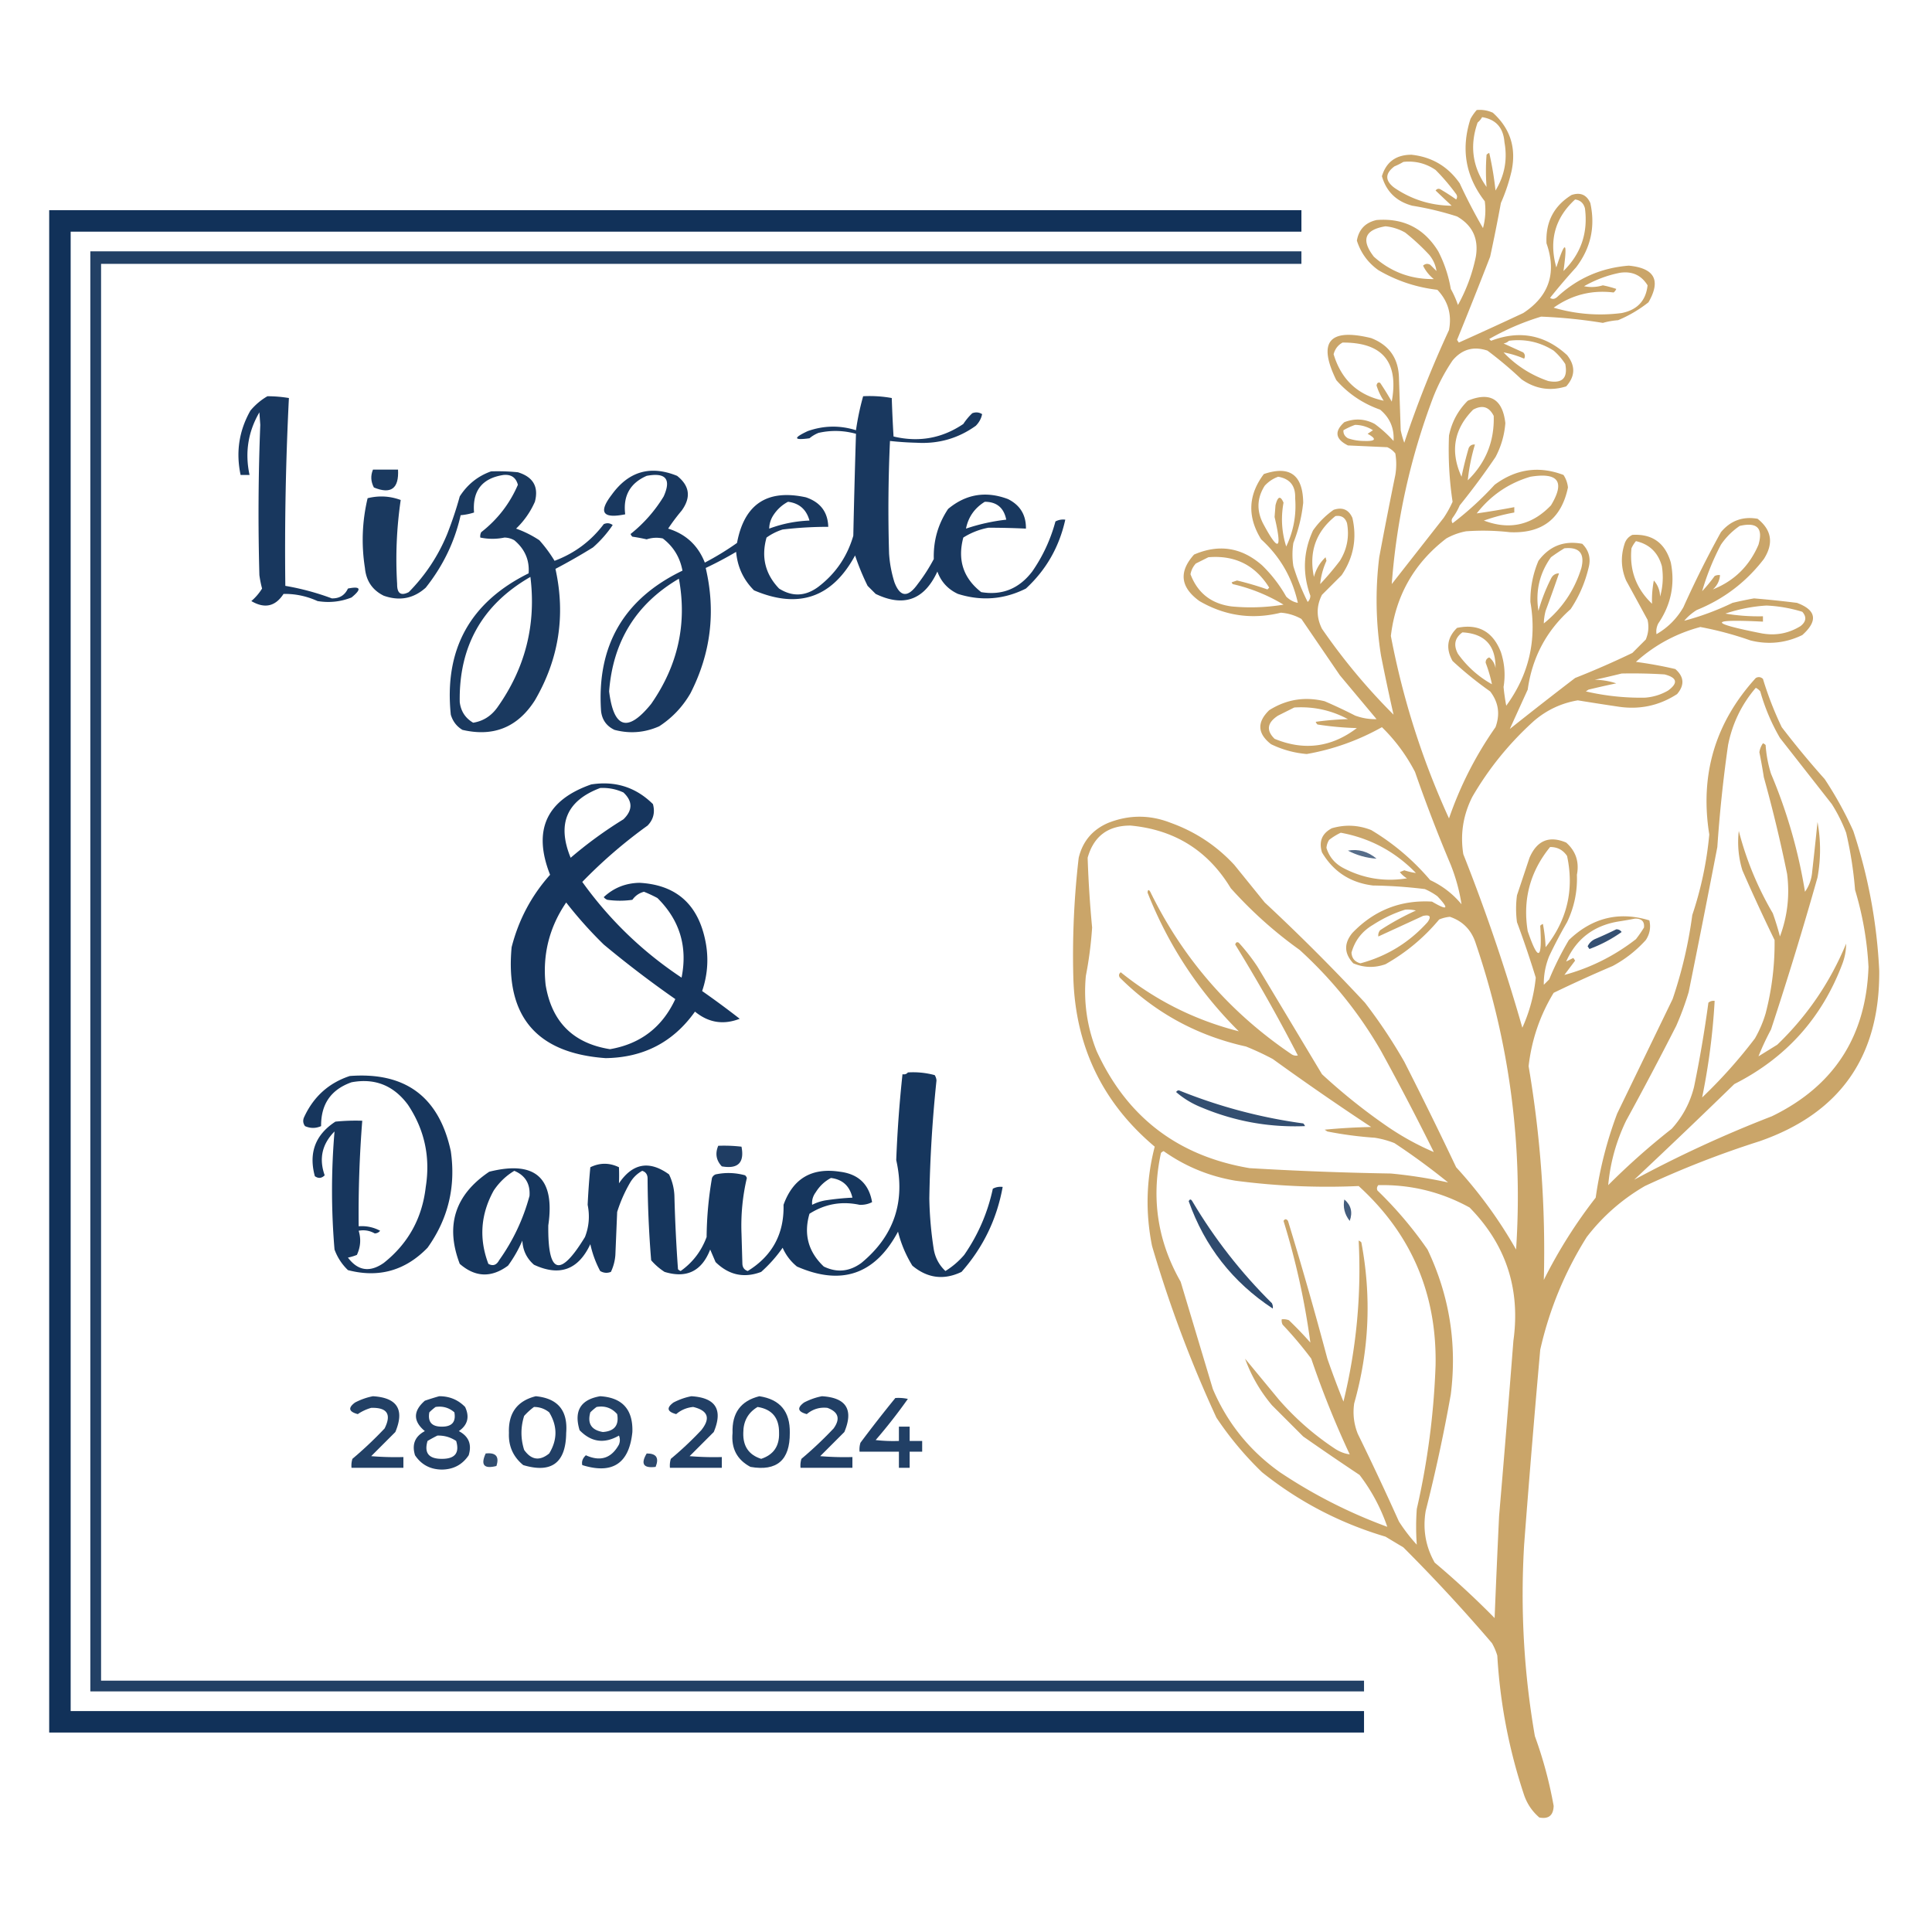 <svg xmlns="http://www.w3.org/2000/svg" width="1080" height="1080" style="shape-rendering:geometricPrecision;text-rendering:geometricPrecision;image-rendering:optimizeQuality;fill-rule:evenodd;clip-rule:evenodd"><path fill="#C59C5A" d="M825.5 61.5c3.149-.289 6.149.211 9 1.5 9.69 8.738 13.19 19.571 10.5 32.5a99.825 99.825 0 0 1-6 18 943.653 943.653 0 0 1-6 30 2794.185 2794.185 0 0 1-18.5 46.5l1 1.5a2473.336 2473.336 0 0 0 36-16.5c14.458-9.458 18.791-22.458 13-39-.562-11.88 4.104-20.88 14-27 4.928-1.643 8.428-.143 10.5 4.5 2.903 13.249.237 25.249-8 36a349.628 349.628 0 0 0-14.5 17c1.29.908 2.623.741 4-.5 11.25-10.455 24.583-16.288 40-17.5 14.439 1.384 18.106 8.218 11 20.5a72.56 72.56 0 0 1-17 10 42.36 42.36 0 0 0-8.5 1.5 282.034 282.034 0 0 0-34.5-3.5 139.54 139.54 0 0 0-29 12.5l1 1c15.894-6.052 30.061-3.385 42.5 8 4.758 6.009 4.591 11.843-.5 17.5-8.938 2.779-17.271 1.446-25-4a216.061 216.061 0 0 0-19-16c-7.75-2.604-14.25-.771-19.5 5.5a104.921 104.921 0 0 0-11 21c-12.655 33.614-20.322 68.28-23 104l29-37a59.043 59.043 0 0 0 5-9 195.426 195.426 0 0 1-2-37c1.544-7.59 5.044-14.09 10.5-19.5 12.444-5.109 19.444-.942 21 12.5a48.06 48.06 0 0 1-5.5 19 394.142 394.142 0 0 1-20 27 36.16 36.16 0 0 1-4 7c-.667 1-.667 2 0 3a178.562 178.562 0 0 0 23.5-21.5c11.949-8.874 24.782-10.707 38.5-5.5a15.505 15.505 0 0 1 2.5 7c-3.672 17.494-14.506 25.827-32.5 25a132.224 132.224 0 0 0-24.5-.5 36.314 36.314 0 0 0-11 4c-17.984 13.8-28.317 31.966-31 54.5 6.722 35.332 17.555 69.332 32.5 102 6.286-18.238 14.952-35.238 26-51 2.674-7.294 1.674-13.961-3-20a202.003 202.003 0 0 1-21-17c-3.889-6.91-3.055-13.076 2.5-18.5 11.849-2.488 20.015 2.012 24.5 13.5 2.1 6.415 2.6 12.915 1.5 19.5.337 3.523.837 7.023 1.5 10.5 12.671-17.354 17.171-36.688 13.5-58-.102-7.99 1.398-15.656 4.5-23 6.179-8.282 14.346-11.449 24.5-9.5 3.759 3.743 4.926 8.243 3.5 13.5-1.985 8.302-5.319 15.969-10 23-13.494 11.984-21.494 26.984-24 45a7918.949 7918.949 0 0 0-10 22 2365.996 2365.996 0 0 1 36.5-28.5 481.17 481.17 0 0 0 32-14l7.5-7.5c1.504-3.539 1.837-7.205 1-11a5396.98 5396.98 0 0 0-12-22c-2.767-6.559-3.1-13.225-1-20 .685-2.557 2.185-4.391 4.5-5.5 11.168-.645 18.335 4.521 21.5 15.5 2.419 12.238.085 23.571-7 34-.991 1.947-1.325 3.947-1 6 6.333-3.667 11.333-8.667 15-15a563.475 563.475 0 0 1 21-42c5.378-6.46 12.212-8.96 20.5-7.5 7.905 6.268 9.071 13.768 3.5 22.5-9.895 12.891-22.395 22.391-37.5 28.5a29.964 29.964 0 0 0-7 6c9.217-2.429 18.217-5.762 27-10a228.258 228.258 0 0 1 12-2.5 584.805 584.805 0 0 1 24 2.5c10.87 4.04 11.87 10.04 3 18-9.294 4.496-18.961 5.496-29 3a189.703 189.703 0 0 0-28-7.5c-13.566 3.616-25.566 10.116-36 19.5a226.74 226.74 0 0 1 22 4c4.946 4.3 5.279 8.967 1 14-10.051 6.511-21.051 8.844-33 7a1583.093 1583.093 0 0 1-22.5-3.5c-9.23 1.562-17.397 5.396-24.5 11.5-13.773 12.428-25.273 26.595-34.5 42.5-5.124 10.205-6.79 20.872-5 32a1037.69 1037.69 0 0 1 33 97 89.08 89.08 0 0 0 7.5-28 564.627 564.627 0 0 0-10.5-31c-.667-5-.667-10 0-15l7-21c4.169-9.677 11.002-12.51 20.5-8.5 5.389 4.789 7.389 10.789 6 18 .342 9.288-1.491 18.122-5.5 26.5a256.871 256.871 0 0 0-10 19c-2.084 5.176-3.084 10.509-3 16l3-3a169.367 169.367 0 0 1 11-22c13.049-12.514 28.049-16.18 45-11 .912 3.952.245 7.619-2 11-5.351 5.919-11.517 10.753-18.5 14.5a739.888 739.888 0 0 0-33 15c-7.636 12.573-12.303 26.24-14 41 6.729 39.603 9.562 79.436 8.5 119.5a273.134 273.134 0 0 1 29-46 221.15 221.15 0 0 1 12-47l31-64a247.917 247.917 0 0 0 11-47 198.719 198.719 0 0 0 9.5-45c-5.361-33.411 3.306-62.578 26-87.5 1.444-.781 2.777-.614 4 .5a189.453 189.453 0 0 0 10.5 27 493.632 493.632 0 0 0 24 29 204.346 204.346 0 0 1 16 29c8.37 25.347 13.2 51.347 14.5 78 .44 48.024-21.89 79.858-67 95.5a532.396 532.396 0 0 0-64 25c-12.713 7.381-23.546 16.881-32.5 28.5-12.257 19.514-20.923 40.514-26 63a8245.63 8245.63 0 0 0-9 109c-2.141 35.918-.141 71.585 6 107a234.093 234.093 0 0 1 10.5 39c-.152 5.32-2.819 7.49-8 6.5-3.946-3.39-6.78-7.55-8.5-12.5-8.443-25.32-13.443-51.32-15-78a32.5 32.5 0 0 0-3-7 934.673 934.673 0 0 0-49.5-53.5l-10-6c-25.458-7.56-48.458-19.56-69-36a184.912 184.912 0 0 1-25.5-30.5 692.842 692.842 0 0 1-36-96c-3.769-18.679-3.269-37.179 1.5-55.5-29.187-24.547-44.354-56.047-45.5-94.5a469.95 469.95 0 0 1 3-67c2.244-9.245 7.744-15.745 16.5-19.5 11.644-4.604 23.31-4.604 35 0 13.774 4.966 25.607 12.799 35.5 23.5l17 21c19.333 18 38 36.667 56 56a289.807 289.807 0 0 1 22 33 2414.391 2414.391 0 0 1 29 59 251.916 251.916 0 0 1 33.5 46c3.859-58.487-3.641-115.487-22.5-171-2.37-7.535-7.203-12.535-14.5-15a20.2 20.2 0 0 0-6 1.5c-8.54 10.217-18.54 18.551-30 25-6.097 2.157-12.097 1.99-18-.5-5.139-5.492-5.306-11.158-.5-17 12.186-12.68 27.02-18.514 44.5-17.5 8.808 5.195 9.808 4.195 3-3a36.16 36.16 0 0 0-7-4 266.847 266.847 0 0 0-29-2c-12.61-1.545-22.11-7.711-28.5-18.5-1.858-6.081-.025-10.581 5.5-13.5 7.441-2.171 14.774-1.838 22 1 12.468 7.457 23.468 16.79 33 28 6.826 3.169 12.659 7.669 17.5 13.5-1.153-7.475-3.153-14.808-6-22a866.024 866.024 0 0 1-20-52c-4.849-9.343-11.015-17.676-18.5-25-13.177 7.392-27.177 12.392-42 15a55.88 55.88 0 0 1-20-5.5c-7.602-5.946-7.935-12.28-1-19 9.605-6.054 19.939-7.72 31-5a290.008 290.008 0 0 1 17 8c3.916 1.451 7.916 2.118 12 2L749 377.5 727.5 346a27.36 27.36 0 0 0-11.5-3.5c-16.092 3.956-31.258 1.789-45.5-6.5-10.676-7.712-11.676-16.379-3-26 13.921-6.006 26.588-4.006 38 6a77.469 77.469 0 0 1 13.5 17.5c1.95 1.888 4.117 3.054 6.5 3.5-3.097-14.033-9.931-25.866-20.5-35.5-7.82-12.628-7.32-24.795 1.5-36.5 14.46-4.904 21.793.429 22 16a85.463 85.463 0 0 1-5.5 22.5 42.479 42.479 0 0 0 0 13 129.217 129.217 0 0 0 8 20c.991-.93 1.491-2.096 1.5-3.5-4.502-12.434-4.002-24.601 1.5-36.5 3.167-4.5 7-8.333 11.5-11.5 4.928-1.643 8.428-.143 10.5 4.5 2.629 11.523.629 22.189-6 32l-11 11c-3.197 6.277-3.197 12.611 0 19a342.191 342.191 0 0 0 40 48 1225.405 1225.405 0 0 1-7-33 195.843 195.843 0 0 1-1-55 2794.875 2794.875 0 0 1 9-46c.667-4 .667-8 0-12a11.532 11.532 0 0 0-4.5-3.5l-22-1c-7.044-3.53-7.71-7.863-2-13 5.845-2.248 11.512-1.915 17 1a70.588 70.588 0 0 1 10.5 9.5c.446-7.13-2.054-12.963-7.5-17.5-9.635-3.395-17.801-8.895-24.5-16.5-10.513-21.412-4.013-29.245 19.5-23.5 9.877 3.863 15.044 11.03 15.5 21.5l1 30a54.628 54.628 0 0 0 2 7 604.446 604.446 0 0 1 25-63c1.663-8.672-.504-16.172-6.5-22.5-11.809-1.366-22.809-5.032-33-11-5.835-4.17-9.835-9.67-12-16.5 1.095-6.262 4.762-10.096 11-11.5 15.095-1.202 26.595 4.631 34.5 17.5a72.293 72.293 0 0 1 7 21 54.224 54.224 0 0 1 4 9c4.701-8.451 8.034-17.451 10-27 1.669-10.022-1.831-17.522-10.5-22.5a168.609 168.609 0 0 0-25-6c-8.867-2.369-14.533-7.869-17-16.5 2.405-7.977 7.905-11.977 16.5-12 11.443 1.221 20.443 6.554 27 16a306.424 306.424 0 0 0 13 25 38.186 38.186 0 0 0 1-15c-10.752-13.86-13.419-29.194-8-46a27.248 27.248 0 0 1 3.5-5Zm3 4c7.713 1.225 11.88 5.891 12.5 14 1.758 9.653.092 18.653-5 27-.76-7.08-1.926-14.08-3.5-21a3.646 3.646 0 0 0-1.5 1 114.825 114.825 0 0 0 0 18c-7.89-11.058-9.556-23.058-5-36a10.526 10.526 0 0 0 2.5-3Zm-44 25c6.593-.685 12.593.815 18 4.5a116.26 116.26 0 0 1 11.5 13.5c.667 1 .667 2 0 3a113.414 113.414 0 0 0-8.5-5.5c-1.135-.749-2.135-.583-3 .5 2.958 2.824 5.958 5.658 9 8.5-11.67-.112-22.337-3.446-32-10-5.333-4-5.333-8 0-12a38.715 38.715 0 0 0 5-2.5Zm96 21c2.915.413 4.748 2.079 5.5 5 1.777 13.671-2.223 25.337-12 35 2.349-16.96 1.016-17.626-4-2-4.242-15.053-.742-27.72 10.5-38Zm-106 15a27.752 27.752 0 0 1 11 3.5 119.16 119.16 0 0 1 13.5 12.5c2.204 2.73 3.537 5.73 4 9l-3.5-3.5c-1.444-.781-2.777-.614-4 .5a21.754 21.754 0 0 0 6 7.5c-12.821.172-23.988-3.995-33.5-12.5-7.289-9.412-5.122-15.078 6.5-17Zm131 26c6.83-1.022 11.996 1.312 15.5 7-.913 8.587-5.747 13.754-14.5 15.5-12.833 1.648-25.5.648-38-3 10.127-7.157 21.293-9.99 33.5-8.5a4.457 4.457 0 0 0 1.5-2 61.04 61.04 0 0 0-7.5-2 21.15 21.15 0 0 1-10.5.5c6.378-3.621 13.045-6.121 20-7.5Zm-62 38c9.001-1.165 17.335.668 25 5.5a34.706 34.706 0 0 1 6.5 7.5c1.5 7.833-1.667 11-9.5 9.5-9.633-3.299-17.966-8.632-25-16 3.9.686 7.733 1.853 11.5 3.5.684-1.284.517-2.451-.5-3.5a3266.84 3266.84 0 0 1-11-5c1.237-.232 2.237-.732 3-1.5Zm-93 1c22.354-.138 31.52 10.862 27.5 33a168.466 168.466 0 0 0-6.5-10.5c-1.1-.432-1.767.068-2 1.5a33.033 33.033 0 0 0 4 8.5c-14.357-3.016-23.69-11.683-28-26 .783-2.938 2.45-5.104 5-6.5Zm70 77a107.438 107.438 0 0 1 4-20c-1.624-.14-2.79.527-3.5 2a207.074 207.074 0 0 0-4 16c-6.445-14.129-4.278-26.629 6.5-37.5 5.114-2.793 8.947-1.626 11.5 3.5.422 14.151-4.411 26.151-14.5 36Zm-63-31c3.646.077 6.979 1.077 10 3l-3 2c5.283 2.9 4.616 4.234-2 4a27.86 27.86 0 0 1-9-1.5c-1.829-1.113-2.663-2.613-2.5-4.5a40.747 40.747 0 0 1 6.5-3Zm-43 29c6.619 1.132 9.786 5.132 9.5 12 .746 9.448-.921 18.448-5 27-2.535-8.03-3.035-16.197-1.5-24.5-1.749-4.093-3.249-3.593-4.5 1.5l-.5 6.5c4.393 18.72 2.226 19.886-6.5 3.5-3.635-7.211-3.301-14.211 1-21 2.17-2.323 4.67-3.99 7.5-5Zm141 0c15.643-2.559 19.476 2.774 11.5 16-10.649 11.107-23.149 13.94-37.5 8.5a106.521 106.521 0 0 1 17-4.5v-3a444.881 444.881 0 0 1-21 3.5c7.85-10.083 17.85-16.917 30-20.5Zm-109 22c3.308-.526 5.474.807 6.5 4 1.348 7.518.014 14.518-4 21a160.621 160.621 0 0 1-11 13c.425-4.456 1.592-8.789 3.5-13l-.5-2c-3.177 3.013-5.343 6.679-6.5 11-2.916-13.927 1.084-25.26 12-34Zm211 41c2.391-2.115 3.724-4.781 4-8a4.934 4.934 0 0 0-3 .5 89.868 89.868 0 0 1-7 8.5 138.544 138.544 0 0 1 10.5-26 39.314 39.314 0 0 1 10.5-10.5c9.706-2.276 13.206 1.224 10.5 10.5-5.074 11.908-13.574 20.241-25.5 25Zm-43-27c7.535 1.699 12.369 6.366 14.5 14 .903 5.781.57 11.447-1 17-.119-3.51-1.286-6.51-3.5-9-.838 4.467-1.172 8.8-1 13-8.868-8.435-12.701-18.768-11.5-31a16.58 16.58 0 0 1 2.5-4Zm-40 4c8.329-.836 11.495 2.83 9.5 11-3.876 12.527-10.876 22.86-21 31 .053-2.288.386-4.621 1-7a799.532 799.532 0 0 0 7.5-21c-2.092.061-3.592 1.061-4.5 3a98.289 98.289 0 0 0-7 18c-1.755-10.979.578-20.979 7-30a100.813 100.813 0 0 1 7.5-5Zm-199 5c14.852-1.241 26.185 4.426 34 17l-1 1a171.26 171.26 0 0 0-17-5l-3 1 .5 1a96.333 96.333 0 0 1 28.5 11.5 112.26 112.26 0 0 1-29 1c-11.366-1.491-19.033-7.491-23-18 .434-2.316 1.434-4.316 3-6l7-3.5Zm312 27a79.673 79.673 0 0 1 20 3.5c2.52 2.854 2.18 5.521-1 8-6.745 4.167-14.079 5.5-22 4-29.569-5.847-29.236-8.014 1-6.5v-3a111.396 111.396 0 0 1-21-1.5c7.595-2.536 15.262-4.036 23-4.5Zm-170 15c12.508.678 18.674 7.344 18.5 20-.412-2.497-1.578-4.497-3.5-6-1.381.5-2.047 1.5-2 3 1.523 4.004 2.69 8.004 3.5 12-7.576-4.241-13.91-9.908-19-17-2.617-4.922-1.783-8.922 2.5-12Zm89 23c8.007-.166 16.007 0 24 .5 7.037 1.804 7.704 4.804 2 9a29.639 29.639 0 0 1-13 4 135.265 135.265 0 0 1-33-3.5l1.5-1a511.06 511.06 0 0 1 15.5-3.5c-3.813-1.262-7.813-1.929-12-2a533.731 533.731 0 0 0 15-3.5Zm7 283a4172.907 4172.907 0 0 0 56-53.5c28.967-14.633 49.13-37.133 60.5-67.5 1.32-3.608 1.99-7.275 2-11-8.92 21.574-21.76 40.408-38.5 56.5l-10.5 6.5c1.983-4.977 4.316-9.977 7-15a2076.533 2076.533 0 0 0 26-85c1.89-10.386 1.89-20.719 0-31-.95 9.34-1.95 18.673-3 28-.35 4.056-1.68 7.723-4 11a287.595 287.595 0 0 0-19-66 68.39 68.39 0 0 1-3-16 3.647 3.647 0 0 0-1.5-1 11.577 11.577 0 0 0-2 5 308.078 308.078 0 0 1 2.5 14 795.316 795.316 0 0 1 13 54c1.54 12.033.207 23.7-4 35a146.306 146.306 0 0 0-4-13 178.668 178.668 0 0 1-19-46 53.599 53.599 0 0 0 2 22 1028.307 1028.307 0 0 0 18 39 155.148 155.148 0 0 1-5 41 64.902 64.902 0 0 1-6 14 277.267 277.267 0 0 1-29.5 33 373.172 373.172 0 0 0 7-54c-1.322-.17-2.489.163-3.5 1a691.678 691.678 0 0 1-8 47c-2.213 8.929-6.38 16.762-12.5 23.5a395.393 395.393 0 0 0-35.5 31.5c1.14-12.552 4.473-24.552 10-36a2002.457 2002.457 0 0 0 28-53 161.903 161.903 0 0 0 7-19 8685.951 8685.951 0 0 0 16-81 767.297 767.297 0 0 1 6-57c2.413-12.111 7.58-22.778 15.5-32a7.248 7.248 0 0 1 2.5 2 111.939 111.939 0 0 0 11 26c9.67 12.333 19.33 24.667 29 37a89.957 89.957 0 0 1 8 16c2.47 10.534 4.13 21.2 5 32a180.522 180.522 0 0 1 7.5 43c-1.31 38.821-19.31 66.655-54 83.5a671.44 671.44 0 0 0-77 35.5Zm-190-264c10.612-.68 20.612 1.486 30 6.5-6.028.17-12.028.67-18 1.5a3.647 3.647 0 0 0 1 1.5 172.954 172.954 0 0 0 22 2c-14.203 10.791-29.536 12.791-46 6-4.806-4.727-4.14-9.06 2-13l9-4.5Zm-31 181c-24.477-6.239-46.477-17.239-66-33-1.083.865-1.249 1.865-.5 3 19.652 19.602 43.152 32.435 70.5 38.5 5.12 2.06 10.12 4.393 15 7a1560.145 1560.145 0 0 0 55 38c-8.686.168-17.352.668-26 1.5l1.5 1a210.997 210.997 0 0 0 26.5 3.5 51.448 51.448 0 0 1 11 3 382.212 382.212 0 0 1 30 22 270.302 270.302 0 0 0-32-5 1841.61 1841.61 0 0 1-79-3c-40.105-6.782-68.605-28.615-85.5-65.5-5.361-13.524-7.361-27.524-6-42a213.633 213.633 0 0 0 3.5-27 636.912 636.912 0 0 1-2.5-39c3.379-12.034 11.379-18.034 24-18 24.619 2.311 43.286 13.977 56 35 11.641 12.982 24.475 24.482 38.5 34.5 18.167 16.548 33.333 35.381 45.5 56.5a1509.743 1509.743 0 0 1 29.5 56.5c-9.396-4.011-18.396-9.011-27-15a327.688 327.688 0 0 1-35.5-28.5l-36-60a107.994 107.994 0 0 0-10.5-13.5c-.983-.591-1.65-.257-2 1a936.625 936.625 0 0 1 35 62c-1.408.315-2.741-.018-4-1-34.194-23.235-60.361-53.402-78.5-90.5-.889-1.388-1.389-1.222-1.5.5 11.637 29.461 28.637 55.294 51 77.5Zm57-111c16.361 3.015 30.361 10.515 42 22.5-2.116-.282-4.283-.782-6.5-1.5l-2.5 1a14.84 14.84 0 0 0 4 3.5c-12.719 2.037-24.719.037-36-6-4.506-2.499-7.506-6.166-9-11a9.62 9.62 0 0 1 1.5-4.5c2.095-1.625 4.261-2.958 6.5-4Zm117 8c4.048-.059 7.215 1.608 9.5 5 4.045 18.823.045 35.823-12 51a86.578 86.578 0 0 0-1.5-13 3.647 3.647 0 0 0-1.5 1c1.199 19.238-1.134 20.238-7 3-2.866-17.563 1.3-33.23 12.5-47Zm-81 35a18.453 18.453 0 0 1 6 .5 145.097 145.097 0 0 0-20 11c-.837 1.011-1.17 2.178-1 3.5 8.27-3.799 16.604-7.632 25-11.5 3.914-.816 4.747.351 2.5 3.5-10.235 11.367-22.735 19.034-37.5 23-3.16-.822-4.827-2.822-5-6 1.882-6.726 5.882-11.892 12-15.5 5.698-3.684 11.698-6.518 18-8.5Zm90 29c5.731-12.863 15.731-20.363 30-22.5 2.843-.446 5.676-.946 8.5-1.5 3.691-.039 5.358 1.628 5 5a69.2 69.2 0 0 1-4.5 6.5c-12.054 9.36-25.387 16.027-40 20a3401.34 3401.34 0 0 0 6-8l-1-1.5-4 2Zm-143 213a209.449 209.449 0 0 0-12-12.5 8.43 8.43 0 0 0-4-.5 4.934 4.934 0 0 0 .5 3 216.061 216.061 0 0 1 16 19 525.071 525.071 0 0 0 21.5 53.5c-2.775-.374-5.442-1.374-8-3-11.684-7.675-22.184-16.842-31.5-27.5l-19-23c3.405 9.464 8.405 18.13 15 26l17.5 17.5a1604.928 1604.928 0 0 0 31.5 21.5c6.734 8.799 11.9 18.465 15.5 29-21.257-7.795-41.257-17.961-60-30.5-16.905-11.994-29.405-27.494-37.5-46.5l-18-60c-12.891-22.568-16.558-46.568-11-72a3.647 3.647 0 0 1 1.5-1c12.061 8.529 25.395 14.029 40 16.5a391.92 391.92 0 0 0 69 3c29.345 26.707 43.678 60.041 43 100a426.967 426.967 0 0 1-10.5 80.5 134.865 134.865 0 0 0 0 20 94.102 94.102 0 0 1-10-13 1634.517 1634.517 0 0 0-23-49c-2.183-5.495-2.849-11.161-2-17 8.403-29.682 9.736-59.682 4-90a3.647 3.647 0 0 0-1.5-1c1.567 30.395-1.267 60.395-8.5 90a516.968 516.968 0 0 1-9-24 2198.268 2198.268 0 0 0-22-77c-.893-1.211-1.726-1.211-2.5 0a416.908 416.908 0 0 1 15 68Zm38-88c18.118-.387 35.118 3.78 51 12.5 20.345 20.702 28.511 45.535 24.5 74.5a13335.282 13335.282 0 0 1-8 98 7421.414 7421.414 0 0 0-2.5 57 488.538 488.538 0 0 0-33.5-31c-5.091-8.995-6.758-18.661-5-29a910.606 910.606 0 0 0 14-65c3.564-28.281-.769-55.281-13-81a219.11 219.11 0 0 0-28-33c-.47-1.077-.303-2.077.5-3Z" style="opacity:.905"/><path fill="#0b2c55" d="M27.5 117.5h700v12h-688v827h723v12h-735v-851Z" style="opacity:.969"/><path fill="#0b2c55" d="M50.5 140.5h677v7h-671v792h706v6h-712v-805Z" style="opacity:.901"/><path fill="#0b2c55" d="M149.5 221.5c4.034.005 8.034.338 12 1a1685.509 1685.509 0 0 0-2 105 143.207 143.207 0 0 1 26 7c4.242.097 7.242-1.737 9-5.5 7.167-1.433 7.834.234 2 5-6.112 2.414-12.446 3.081-19 2-6.083-2.773-12.416-4.106-19-4-4.576 7.043-10.576 8.376-18 4a29.768 29.768 0 0 0 6-7 59.176 59.176 0 0 1-1.5-7.5c-.773-28.009-.606-56.009.5-84l-.5-7c-6.343 10.889-8.176 22.556-5.5 35h-5c-2.708-12.771-.875-24.771 5.5-36 2.795-3.311 5.961-5.977 9.5-8Z" style="opacity:.943"/><path fill="#0b2c55" d="M482.5 221.5a69.234 69.234 0 0 1 16 1c.233 7.21.567 14.376 1 21.5 14.127 3.369 27.127 1.036 39-7a33.816 33.816 0 0 1 5-6c1.941-.743 3.774-.576 5.5.5-.446 2.383-1.612 4.55-3.5 6.5-9.818 7.04-20.818 10.207-33 9.5a177.117 177.117 0 0 1-15-1 836.064 836.064 0 0 0-.5 63 67.765 67.765 0 0 0 3 16c3.191 8.352 7.524 8.685 13 1a97.042 97.042 0 0 0 9-14c-.3-10.235 2.367-19.568 8-28 9.995-8.326 21.162-10.16 33.5-5.5 6.787 3.408 10.121 8.908 10 16.5a437.439 437.439 0 0 0-21-.5c-5.045.958-9.712 2.791-14 5.5-3.338 12.522-.005 22.688 10 30.5 11.642 1.943 21.142-1.89 28.5-11.5 5.941-8.551 10.275-17.885 13-28 1.699-.906 3.533-1.239 5.5-1-3.361 15.236-10.694 28.069-22 38.5-12.204 6.135-24.87 7.135-38 3-5.588-2.586-9.421-6.753-11.5-12.5-7.319 15.883-18.819 20.05-34.5 12.5l-4.5-4.5a135.457 135.457 0 0 1-7-17c-12.777 23.594-31.611 30.094-56.5 19.5-5.917-5.897-9.25-13.064-10-21.5a207.178 207.178 0 0 1-17 9c5.704 24.365 2.871 47.698-8.5 70-4.367 7.577-10.2 13.743-17.5 18.5-8.113 3.593-16.447 4.26-25 2-4.434-2.103-6.934-5.603-7.5-10.5-2.481-36.554 12.686-62.721 45.5-78.5-1.394-7.466-5.061-13.466-11-18-3.036-.638-6.036-.472-9 .5a100.318 100.318 0 0 0-8-1.5 3.647 3.647 0 0 1-1-1.5 79.56 79.56 0 0 0 18.5-21c4.346-9.669 1.18-13.502-9.5-11.5-9.293 4.075-13.293 11.242-12 21.5-12.624 2.577-15.124-1.09-7.5-11 9.428-13.032 21.594-16.532 36.5-10.5 7.07 5.6 7.903 12.1 2.5 19.5a109.279 109.279 0 0 0-7.5 10c9.867 3.033 16.701 9.367 20.5 19a155.855 155.855 0 0 0 18-11c4.047-21.708 16.881-30.208 38.5-25.5 8.099 2.738 12.266 8.238 12.5 16.5a215.63 215.63 0 0 0-25.5 1.5 31.646 31.646 0 0 0-9 4.5c-3.071 10.921-.738 20.421 7 28.5 7.446 4.708 14.779 4.374 22-1 9.586-7.323 16.086-16.823 19.5-28.5.405-19.005.905-38.005 1.5-57-6.99-1.931-13.99-2.098-21-.5a18.924 18.924 0 0 0-5 3c-8.896 1.208-9.23-.125-1-4 8.948-3.162 17.948-3.329 27-.5a147.73 147.73 0 0 1 4-19Zm-42 59c6.286.781 10.286 4.281 12 10.5-7.787.3-15.287 1.8-22.5 4.5.025-2.42.691-4.753 2-7 2.157-3.476 4.99-6.143 8.5-8Zm110 0c6.671.016 10.671 3.349 12 10a107.416 107.416 0 0 0-22.5 5c1.279-6.463 4.779-11.463 10.5-15Zm-171 43c4.671 25.112-.496 48.445-15.5 70-13.081 16.129-20.915 13.796-23.5-7 2.138-27.982 15.138-48.982 39-63Z" style="opacity:.938"/><path fill="#0b2c55" d="M208.5 262.5h14c.575 10.616-3.925 13.95-13.5 10-1.735-3.29-1.901-6.623-.5-10Z" style="opacity:.935"/><path fill="#0b2c55" d="M274.5 263.5a112.97 112.97 0 0 1 15 .5c8.553 2.621 11.719 8.121 9.5 16.5a46.693 46.693 0 0 1-10.5 15 59.307 59.307 0 0 1 13 6.5 77.182 77.182 0 0 1 8.5 11.5c11.18-4.186 20.347-11.02 27.5-20.5 1.759-.798 3.426-.631 5 .5a65.052 65.052 0 0 1-11 12.5 333.046 333.046 0 0 1-21 12c5.747 26.019 1.913 50.519-11.5 73.5-9.612 15.057-23.112 20.557-40.5 16.5-3.234-1.944-5.4-4.778-6.5-8.5-3.76-36.487 10.74-62.82 43.5-79 .56-7.397-2.106-13.563-8-18.5a11.532 11.532 0 0 0-5.5-1.5c-4.477.928-8.977.928-13.5 0a4.934 4.934 0 0 1 .5-3c9.143-7.131 15.976-15.965 20.5-26.5-1.075-4.044-3.742-5.878-8-5.5-11.98 1.821-17.48 8.821-16.5 21a34.041 34.041 0 0 1-7.5 1.5c-3.298 14.77-9.798 28.27-19.5 40.5-6.826 6.122-14.66 7.622-23.5 4.5-6.33-3.136-9.83-8.303-10.5-15.5-2.065-13.096-1.565-26.096 1.5-39 6.299-1.563 12.466-1.229 18.5 1a227.899 227.899 0 0 0-2 47c-.061 5.237 2.106 6.737 6.5 4.5 9.29-9.408 16.456-20.242 21.5-32.5 2.802-7.172 5.136-14.172 7-21 4.311-6.718 10.144-11.385 17.5-14Zm22 59c3.296 26.674-2.871 51.007-18.5 73-3.461 4.797-7.961 7.631-13.5 8.5-4.367-2.555-6.867-6.388-7.5-11.5-.572-31.198 12.594-54.532 39.5-70Z" style="opacity:.936"/><path fill="#0b2c55" d="M330.5 438.5c13.459-2.1 24.959 1.566 34.5 11 1.261 4.631.261 8.631-3 12a272.048 272.048 0 0 0-36.5 31.5c15.251 21.252 33.751 39.085 55.5 53.5 3.463-17.33-1.037-32.163-13.5-44.5a76.643 76.643 0 0 0-7.5-3.5c-2.707.705-4.874 2.205-6.5 4.5a49.226 49.226 0 0 1-14 0 4.457 4.457 0 0 1-2-1.5c5.566-5.194 12.233-7.86 20-8 19.924 1.084 32.09 11.417 36.5 31 2.289 10.015 1.789 19.848-1.5 29.5a499.54 499.54 0 0 1 21 15.5c-9.113 3.546-17.446 2.213-25-4-12.126 17.065-28.793 25.732-50 26-38.593-2.762-56.093-23.429-52.5-62 3.912-15.33 11.079-28.83 21.5-40.5-9.809-24.878-2.143-41.711 23-50.5Zm5 2c4.546-.232 8.879.601 13 2.5 5.226 4.921 5.226 9.921 0 15a232.851 232.851 0 0 0-29.5 21.5c-7.764-18.923-2.264-31.923 16.5-39Zm-19 64a231.736 231.736 0 0 0 21 23.5 589.045 589.045 0 0 0 40 30.5c-7.295 15.726-19.462 25.059-36.5 28-20.604-3.27-32.604-15.27-36-36-1.806-16.775 2.027-32.109 11.5-46Z" style="opacity:.95"/><path fill="#0b2c55" d="M753.5 475.5c5.821-1.04 11.155.46 16 4.5-5.609-.368-10.942-1.868-16-4.5Z" style="opacity:.691"/><path fill="#0b2c55" d="M903.5 519.5c1.256-.039 2.256.461 3 1.5a77.378 77.378 0 0 1-18 9.5l-1-1.5c.84-1.767 2.173-3.101 4-4a227.398 227.398 0 0 0 12-5.5Z" style="opacity:.825"/><path fill="#0b2c55" d="M507.5 599.5a45.902 45.902 0 0 1 15 1.5 6.293 6.293 0 0 1 1 3 746.699 746.699 0 0 0-4 66 205.63 205.63 0 0 0 2.5 28.5c.878 4.76 3.045 8.76 6.5 12a44.888 44.888 0 0 0 10.5-9c7.787-11.244 13.12-23.577 16-37 1.699-.906 3.533-1.239 5.5-1-3.253 18.005-10.919 33.838-23 47.5-9.884 4.731-19.051 3.565-27.5-3.5a67.09 67.09 0 0 1-8-19c-12.774 23.905-31.607 30.405-56.5 19.5-3.516-2.871-6.183-6.371-8-10.5a77.594 77.594 0 0 1-12 13.5c-9.565 3.627-18.065 1.794-25.5-5.5l-3-7c-4.694 12.098-13.194 16.264-25.5 12.5a34.706 34.706 0 0 1-7.5-6.5 603.255 603.255 0 0 1-2-46c-.118-2.073-1.118-3.407-3-4-2.987 1.654-5.321 3.987-7 7a79.664 79.664 0 0 0-7 16l-1 24a26.552 26.552 0 0 1-2.5 9.5c-2.079.808-4.079.641-6-.5a57.88 57.88 0 0 1-5.5-15c-6.694 14.342-17.194 18.175-31.5 11.5-4.074-3.543-6.241-8.043-6.5-13.5a72.4 72.4 0 0 1-8 14c-9.322 6.887-18.322 6.554-27-1-8.177-21.44-2.677-38.607 16.5-51.5 25.867-6.469 36.867 3.531 33 30-.334 27.312 6.499 29.479 20.5 6.5 2.256-5.76 2.756-11.76 1.5-18 .334-7.012.834-14.012 1.5-21 5.317-2.587 10.65-2.587 16 0 .128 3.014.128 6.014 0 9 7.636-11.296 16.969-12.963 28-5a30.13 30.13 0 0 1 3 12 875.2 875.2 0 0 0 2 41c.414.457.914.791 1.5 1 6.738-4.777 11.572-11.11 14.5-19a203.586 203.586 0 0 1 3-33c.388-.928 1.055-1.595 2-2 5.511-1.168 11.011-1.001 16.5.5.457.414.791.914 1 1.5a116.201 116.201 0 0 0-3 31l.5 17c.118 2.073 1.118 3.407 3 4 13.736-8.471 20.403-20.804 20-37 5.311-14.746 15.811-20.913 31.5-18.5 10.261 1.263 16.261 6.93 18 17-2.129 1.103-4.463 1.603-7 1.5-10.042-2.154-19.376-.488-28 5-3.34 11.457-.673 21.291 8 29.5 7.312 3.547 14.312 2.88 21-2 18.23-15.02 24.73-34.187 19.5-57.5a697.716 697.716 0 0 1 3.5-48c1.291.237 2.291-.096 3-1Zm-220 55c6.122 2.565 8.956 7.231 8.5 14-3.513 13.025-9.179 25.025-17 36-1.46 2.71-3.46 3.376-6 2-5.328-14.077-4.328-27.744 3-41 3.095-4.598 6.928-8.265 11.5-11Zm177 4c6.49.818 10.49 4.485 12 11-4.822.223-9.822.723-15 1.5a25.648 25.648 0 0 0-7.5 2.5c-.257-2.517.41-4.85 2-7 2.157-3.476 4.99-6.143 8.5-8Z" style="opacity:.951"/><path fill="#0b2c55" d="M195.5 601.5c31.093-2.38 49.926 11.62 56.5 42 2.874 19.835-1.46 37.835-13 54-12.459 12.822-27.292 16.988-44.5 12.5-3.371-3.236-5.871-7.069-7.5-11.5a389.975 389.975 0 0 1 0-66c-6.967 7.033-8.8 15.199-5.5 24.5-1.702 1.718-3.535 1.885-5.5.5-3.545-13.059.289-23.225 11.5-30.5a112.97 112.97 0 0 1 15-.5 663.255 663.255 0 0 0-2 59c4.247-.322 8.247.511 12 2.5-.763.944-1.763 1.444-3 1.5-2.838-1.602-5.838-2.102-9-1.5 1.399 4.585 1.066 9.085-1 13.5a28.043 28.043 0 0 1-5 1.5c5.562 7.415 12.228 8.415 20 3 13.667-10.824 21.5-24.991 23.5-42.5 2.651-16.719-.682-32.053-10-46-8.022-10.772-18.522-14.938-31.5-12.5-11.448 4.039-17.115 12.206-17 24.5-3 1.333-6 1.333-9 0-1.131-1.574-1.298-3.241-.5-5 5.263-11.438 13.763-19.105 25.5-23Z" style="opacity:.946"/><path fill="#0b2c55" d="M657.5 610.5c.235-.597.735-.93 1.5-1a289.251 289.251 0 0 0 69.5 18.5c.457.414.791.914 1 1.5-20.06.822-39.393-2.678-58-10.5-5.194-2.091-9.861-4.924-14-8.5Z" style="opacity:.831"/><path fill="#0b2c55" d="M401.5 640.5a84.902 84.902 0 0 1 13 .5c1.73 8.937-1.937 12.604-11 11-3.149-3.341-3.816-7.175-2-11.5Z" style="opacity:.916"/><path fill="#0b2c55" d="M751.5 670.5c3.752 3.202 4.752 7.202 3 12-2.863-3.668-3.863-7.668-3-12Z" style="opacity:.763"/><path fill="#0b2c55" d="M664.5 671.5c.577-1.273 1.243-1.273 2 0 12.352 20.862 27.185 39.862 44.5 57 .483.948.649 1.948.5 3-22.4-14.733-38.067-34.733-47-60Z" style="opacity:.849"/><path fill="#0b2c55" d="M208.5 780.5c13.578.826 17.745 7.493 12.5 20L207.5 814c5.991.499 11.991.666 18 .5v6h-29a12.93 12.93 0 0 1 .5-5 216.136 216.136 0 0 0 18-17c3.95-7.924 1.45-11.757-7.5-11.5a25.775 25.775 0 0 0-7.5 3.5c-5.073-1.35-5.573-3.517-1.5-6.5 3.276-1.692 6.609-2.859 10-3.5Z" style="opacity:.906"/><path fill="#0b2c55" d="M245.5 780.5c5.738-.03 10.571 1.97 14.5 6 2.605 5.574 1.438 10.074-3.5 13.5 5.525 2.919 7.358 7.419 5.5 13.5-3.524 5.264-8.524 7.931-15 8-6.476-.069-11.476-2.736-15-8-1.858-6.081-.025-10.581 5.5-13.5-6.63-5.529-6.63-11.196 0-17a147.318 147.318 0 0 1 8-2.5Zm-2 6c4.016-.6 7.516.4 10.5 3 .966 5.376-1.368 8.042-7 8-5.632.042-7.966-2.624-7-8a30.233 30.233 0 0 1 3.5-3Zm1 16c3.827-.113 7.327.887 10.5 3 1.988 6.704-.679 10.037-8 10-7.321.037-9.988-3.296-8-10a86.818 86.818 0 0 1 5.5-3Z" style="opacity:.904"/><path fill="#0b2c55" d="M299.5 780.5c12.339 1.18 18.005 8.013 17 20.5-.162 16.73-8.162 22.73-24 18-5.654-4.644-8.321-10.644-8-18-.397-11.066 4.603-17.9 15-20.5Zm-1 6c3.175.003 6.008 1.003 8.5 3 4.667 7.667 4.667 15.333 0 23-5.33 4.338-9.997 3.671-14-2-2-6.333-2-12.667 0-19a37.84 37.84 0 0 1 5.5-5Z" style="opacity:.903"/><path fill="#0b2c55" d="M335.5 780.5c12.402.761 18.402 7.428 18 20-1.77 17.602-11.103 23.769-28 18.5-.469-1.962.197-3.795 2-5.5 8.124 3.68 14.291 1.68 18.5-6 .667-1.667.667-3.333 0-5-8.172 4.718-15.506 3.718-22-3-3.275-10.799.558-17.133 11.5-19Zm-2 6c4.626-.8 8.46.534 11.5 4 1.124 6.221-1.543 9.554-8 10-6.424-1.087-8.757-4.754-7-11a30.233 30.233 0 0 1 3.5-3Z" style="opacity:.897"/><path fill="#0b2c55" d="M386.5 780.5c13.578.826 17.745 7.493 12.5 20L385.5 814c5.991.499 11.991.666 18 .5v6h-29a12.93 12.93 0 0 1 .5-5 192.01 192.01 0 0 0 17-16c5.336-6.665 3.836-10.998-4.5-13-3.637.359-6.803 1.692-9.5 4-5.073-1.35-5.573-3.517-1.5-6.5 3.276-1.692 6.609-2.859 10-3.5Z" style="opacity:.905"/><path fill="#0b2c55" d="M424.5 780.5c11.565 1.746 17.232 8.579 17 20.5.119 15.245-7.214 21.578-22 19-7.501-3.996-10.834-10.33-10-19-.404-11.097 4.596-17.93 15-20.5Zm-1 6c8.094 1.273 12.094 6.106 12 14.5.231 7.391-3.102 12.225-10 14.5-6.867-2.191-10.2-7.024-10-14.5 0-6.515 2.666-11.348 8-14.5Z" style="opacity:.907"/><path fill="#0b2c55" d="M459.5 780.5c13.578.826 17.745 7.493 12.5 20L458.5 814c5.991.499 11.991.666 18 .5v6h-29a12.93 12.93 0 0 1 .5-5 216.136 216.136 0 0 0 18-17c3.864-5.407 2.697-9.24-3.5-11.5-4.341-.457-8.174.71-11.5 3.5-5.073-1.35-5.573-3.517-1.5-6.5 3.276-1.692 6.609-2.859 10-3.5Z" style="opacity:.903"/><path fill="#0b2c55" d="M500.5 781.5c2.357-.163 4.69.003 7 .5a297.973 297.973 0 0 1-18 23c4.321.499 8.654.666 13 .5v-8h6v8h7v6h-7v9h-6v-9h-22a12.93 12.93 0 0 1 .5-5 724.387 724.387 0 0 1 19.5-25Z" style="opacity:.904"/><path fill="#0b2c55" d="M271.5 812.5c5.709-.633 7.709 1.7 6 7-6.944 1.761-8.944-.573-6-7Z" style="opacity:.842"/><path fill="#0b2c55" d="M361.5 812.5c5.381-.048 7.047 2.452 5 7.5-6.817.861-8.484-1.639-5-7.5Z" style="opacity:.856"/></svg>